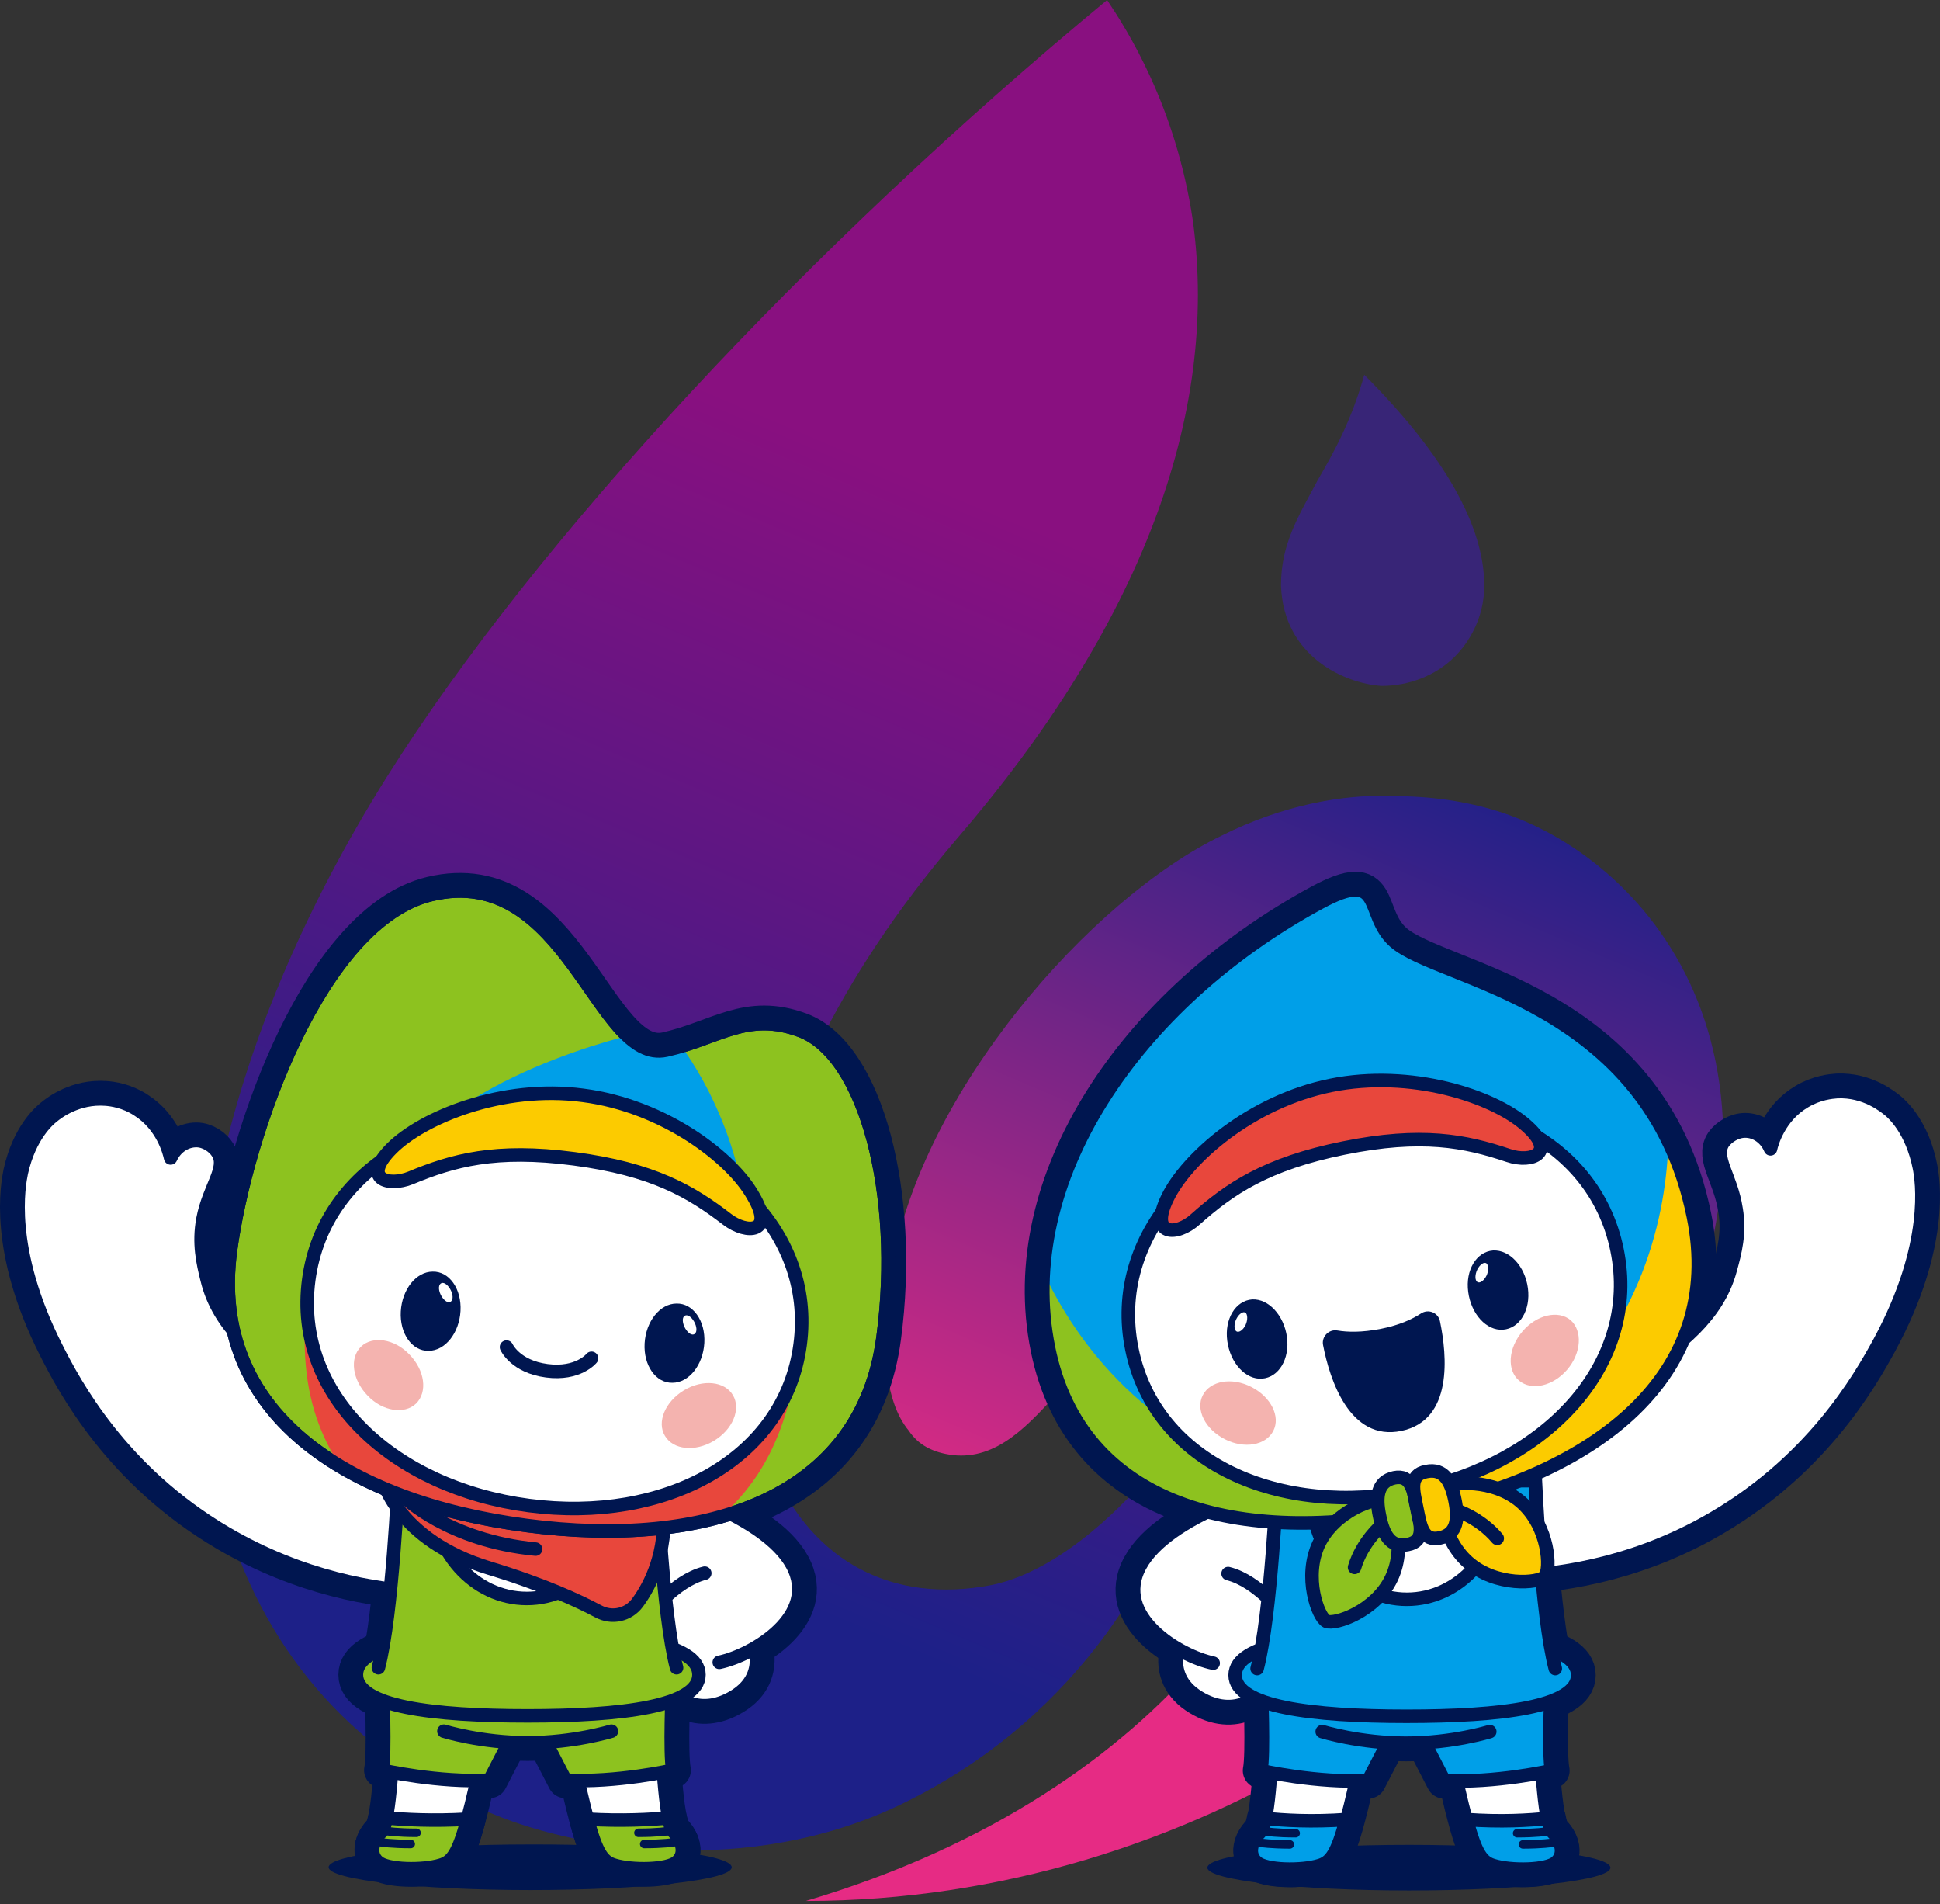 <svg width="430" height="422" viewBox="0 0 430 422" fill="none" xmlns="http://www.w3.org/2000/svg">
<rect x="0" y="0" width="430" height="422" fill="#333333" stroke="none"/>
<path d="M270.905 185.106C241.591 199.22 204.135 242.104 197.621 281.189C194.907 297.474 195.993 310.502 201.421 317.016C203.593 320.273 206.85 321.902 211.192 322.444C220.963 323.53 228.02 315.93 235.62 307.245C243.763 298.017 252.448 288.246 266.019 288.246C268.19 288.246 270.905 288.788 273.076 289.331C282.304 291.503 288.818 300.188 289.904 312.673C292.618 339.272 261.133 396.813 178.622 421.241C264.933 421.241 339.845 368.586 366.987 311.045C404.443 232.876 363.73 189.449 331.702 179.678C324.645 177.507 317.046 176.421 308.903 176.421C297.504 175.878 283.933 178.592 270.905 185.106Z" fill="url(#paint0_linear_1199_24570)"/>
<path d="M85.796 172.08C48.34 231.792 35.312 293.133 51.054 339.817C60.825 369.673 81.996 391.386 111.309 402.786C132.48 410.928 169.393 415.271 201.42 398.986C240.504 379.444 258.418 344.702 262.761 325.703C263.846 321.903 263.304 319.189 262.761 319.189C261.675 318.646 260.047 320.274 255.161 326.246C250.276 332.217 235.619 347.959 219.877 351.216C197.62 355.559 180.249 345.788 171.564 326.246C161.793 304.532 157.45 249.705 212.277 185.65C252.447 138.966 270.361 92.282 264.389 48.855C260.589 23.342 249.733 6.514 245.39 0C179.707 54.284 118.909 119.424 85.796 172.08Z" fill="url(#paint1_linear_1199_24570)"/>
<path d="M306.188 151.996C312.159 151.996 318.13 149.824 322.473 145.482C325.187 142.767 328.987 137.339 328.987 129.739C328.987 116.711 320.302 100.969 302.388 83.055C299.674 92.826 295.874 99.883 292.074 106.397C287.732 114.54 283.932 120.511 283.932 129.739C284.474 145.482 298.045 151.453 306.188 151.996Z" fill="#382577"/>
<path d="M341.418 385.556C341.418 385.556 342.061 404.031 344.083 406.053C346.105 408.075 346.841 410.924 344.819 412.671C342.797 414.417 334.8 414.601 330.939 413.406C326.987 412.211 325.976 408.626 321.104 387.118L341.418 385.556Z" fill="#001650"/>
<path d="M341.418 385.556C341.418 385.556 342.061 404.031 344.083 406.053C346.105 408.075 346.841 410.924 344.819 412.671C342.797 414.417 334.8 414.601 330.939 413.406C326.987 412.211 325.976 408.626 321.104 387.118L341.418 385.556Z" stroke="#001650" stroke-width="8" stroke-miterlimit="10" stroke-linecap="round" stroke-linejoin="round"/>
<path d="M343.072 402.927C343.348 404.489 343.715 405.592 344.175 406.052C346.197 408.074 346.933 410.923 344.91 412.67C342.888 414.508 334.892 414.6 331.031 413.405C328.458 412.67 327.079 410.74 325.057 403.203C332.594 403.754 339.028 403.386 343.072 402.927Z" fill="#001650"/>
<path d="M343.072 402.927C343.348 404.489 343.715 405.592 344.175 406.052C346.197 408.074 346.933 410.923 344.91 412.67C342.888 414.508 334.892 414.6 331.031 413.405C328.458 412.67 327.079 410.74 325.057 403.203C332.594 403.754 339.028 403.386 343.072 402.927Z" stroke="#001650" stroke-width="8" stroke-miterlimit="10" stroke-linecap="round" stroke-linejoin="round"/>
<path d="M342.797 405.868C342.797 405.868 340.499 406.236 336.271 406.236L342.797 405.868Z" fill="#001650"/>
<path d="M342.797 405.868C342.797 405.868 340.499 406.236 336.271 406.236" stroke="#001650" stroke-width="8" stroke-miterlimit="10" stroke-linecap="round" stroke-linejoin="round"/>
<path d="M344.084 408.35C344.084 408.35 341.786 408.717 337.558 408.717L344.084 408.35Z" fill="#001650"/>
<path d="M344.084 408.35C344.084 408.35 341.786 408.717 337.558 408.717" stroke="#001650" stroke-width="8" stroke-miterlimit="10" stroke-linecap="round" stroke-linejoin="round"/>
<path d="M282.041 385.556C282.041 385.556 281.398 404.031 279.376 406.053C277.354 408.075 276.618 410.924 278.64 412.671C280.663 414.417 288.659 414.601 292.52 413.406C296.472 412.211 297.483 408.626 302.355 387.118L282.041 385.556Z" fill="#001650"/>
<path d="M282.041 385.556C282.041 385.556 281.398 404.031 279.376 406.053C277.354 408.075 276.618 410.924 278.64 412.671C280.663 414.417 288.659 414.601 292.52 413.406C296.472 412.211 297.483 408.626 302.355 387.118L282.041 385.556Z" stroke="#001650" stroke-width="8" stroke-miterlimit="10" stroke-linecap="round" stroke-linejoin="round"/>
<path d="M280.386 402.927C280.11 404.489 279.743 405.592 279.283 406.052C277.261 408.074 276.525 410.923 278.548 412.67C280.57 414.508 288.566 414.6 292.427 413.405C295 412.67 296.379 410.74 298.401 403.203C290.864 403.754 284.43 403.386 280.386 402.927Z" fill="#001650"/>
<path d="M280.386 402.927C280.11 404.489 279.743 405.592 279.283 406.052C277.261 408.074 276.525 410.923 278.548 412.67C280.57 414.508 288.566 414.6 292.427 413.405C295 412.67 296.379 410.74 298.401 403.203C290.864 403.754 284.43 403.386 280.386 402.927Z" stroke="#001650" stroke-width="8" stroke-miterlimit="10" stroke-linecap="round" stroke-linejoin="round"/>
<path d="M280.662 405.868C280.662 405.868 282.96 406.236 287.188 406.236L280.662 405.868Z" fill="#001650"/>
<path d="M280.662 405.868C280.662 405.868 282.96 406.236 287.188 406.236" stroke="#001650" stroke-width="8" stroke-miterlimit="10" stroke-linecap="round" stroke-linejoin="round"/>
<path d="M279.376 408.35C279.376 408.35 281.674 408.717 285.902 408.717L279.376 408.35Z" fill="#001650"/>
<path d="M279.376 408.35C279.376 408.35 281.674 408.717 285.902 408.717" stroke="#001650" stroke-width="8" stroke-miterlimit="10" stroke-linecap="round" stroke-linejoin="round"/>
<path d="M330.204 383.717C330.204 383.717 321.932 386.29 311.637 386.29C301.435 386.29 293.07 383.717 293.07 383.717" fill="#001650"/>
<path d="M330.204 383.717C330.204 383.717 321.932 386.29 311.637 386.29C301.435 386.29 293.07 383.717 293.07 383.717" stroke="#001650" stroke-width="8" stroke-miterlimit="10" stroke-linecap="round" stroke-linejoin="round"/>
<path d="M315.866 386.382L320.094 394.563C331.308 395.206 343.9 392.357 343.9 392.357C343.165 388.772 343.809 373.882 343.809 373.882H279.56C279.56 373.882 280.203 388.772 279.468 392.357C279.468 392.357 292.06 395.206 303.274 394.563L307.502 386.382" fill="#001650"/>
<path d="M315.866 386.382L320.094 394.563C331.308 395.206 343.9 392.357 343.9 392.357C343.165 388.772 343.809 373.882 343.809 373.882H279.56C279.56 373.882 280.203 388.772 279.468 392.357C279.468 392.357 292.06 395.206 303.274 394.563L307.502 386.382" stroke="#001650" stroke-width="8" stroke-miterlimit="10" stroke-linecap="round" stroke-linejoin="round"/>
<path d="M349.691 371.217C349.691 378.294 332.686 380.316 311.73 380.316C290.773 380.316 273.769 378.202 273.769 371.217C273.769 364.139 290.773 362.117 311.73 362.117C332.686 362.117 349.691 364.139 349.691 371.217Z" fill="#001650"/>
<path d="M349.691 371.217C349.691 378.294 332.686 380.316 311.73 380.316C290.773 380.316 273.769 378.202 273.769 371.217C273.769 364.139 290.773 362.117 311.73 362.117C332.686 362.117 349.691 364.139 349.691 371.217Z" stroke="#001650" stroke-width="8" stroke-miterlimit="10" stroke-linecap="round" stroke-linejoin="round"/>
<path d="M278.64 369.746C281.765 357.889 283.052 328.108 283.052 328.108H340.315C340.315 328.108 341.602 357.889 344.727 369.746" fill="#001650"/>
<path d="M278.64 369.746C281.765 357.889 283.052 328.108 283.052 328.108H340.315C340.315 328.108 341.602 357.889 344.727 369.746" stroke="#001650" stroke-width="8" stroke-miterlimit="10" stroke-linecap="round" stroke-linejoin="round"/>
<path d="M375.335 269.558C382.505 304.853 353.643 326.729 314.211 334.726C274.78 342.723 239.576 333.991 232.407 298.695C224.87 261.653 251.617 222.222 292.427 200.07C307.134 192.073 302.262 202.552 309.064 208.618C318.899 217.442 365.5 221.394 375.335 269.558Z" fill="#001650"/>
<path d="M375.335 269.558C382.505 304.853 353.643 326.729 314.211 334.726C274.78 342.723 239.576 333.991 232.407 298.695C224.87 261.653 251.617 222.222 292.427 200.07C307.134 192.073 302.262 202.552 309.064 208.618C318.899 217.442 365.5 221.394 375.335 269.558Z" stroke="#001650" stroke-width="8" stroke-miterlimit="10" stroke-linecap="round" stroke-linejoin="round"/>
<path d="M262.279 362.025C262.279 362.025 257.04 370.94 265.772 376.179C273.401 380.775 280.387 377.007 282.777 368.918L282.317 361.473C282.317 361.473 278.64 352.465 272.666 349.064" fill="#001650"/>
<path d="M262.279 362.025C262.279 362.025 257.04 370.94 265.772 376.179C273.401 380.775 280.387 377.007 282.777 368.918L282.317 361.473C282.317 361.473 278.64 352.465 272.666 349.064" stroke="#001650" stroke-width="8" stroke-miterlimit="10" stroke-linecap="round" stroke-linejoin="round"/>
<path d="M268.897 368.55C261.452 366.988 246.562 358.256 252.72 346.95C258.878 335.645 282.225 329.486 282.225 329.486L291.416 333.439L287.924 362.3" fill="#001650"/>
<path d="M268.897 368.55C261.452 366.988 246.562 358.256 252.72 346.95C258.878 335.645 282.225 329.486 282.225 329.486L291.416 333.439L287.924 362.3" stroke="#001650" stroke-width="8" stroke-miterlimit="10" stroke-linecap="round" stroke-linejoin="round"/>
<path d="M284.798 358.165C284.798 358.165 278.916 350.352 272.206 348.697L284.798 358.165Z" fill="#001650"/>
<path d="M284.798 358.165C284.798 358.165 278.916 350.352 272.206 348.697" stroke="#001650" stroke-width="8" stroke-miterlimit="10" stroke-linecap="round" stroke-linejoin="round"/>
<path d="M425.429 258.712C423.774 250.439 419.73 246.854 418.903 246.119C417.8 245.2 413.48 241.615 407.23 241.891C405.943 241.983 403.002 242.259 399.968 244.097C394.362 247.406 392.707 253.289 392.431 254.575C391.42 252.186 389.214 250.623 386.824 250.623C384.802 250.623 382.872 251.91 381.953 253.197C379.747 256.506 383.699 260.642 384.802 267.903C385.721 273.326 384.527 277.646 383.516 281.323C380.666 291.985 371.658 298.235 364.397 303.474C355.389 310.092 342.797 319.743 326.804 333.715C329.469 338.954 332.135 344.101 334.8 349.34C344.176 348.973 360.537 347.134 377.817 337.575C401.439 324.523 412.285 305.313 416.605 297.408C428.37 275.624 425.98 261.469 425.429 258.712Z" fill="#001650"/>
<path d="M425.429 258.712C423.774 250.439 419.73 246.854 418.903 246.119C417.8 245.2 413.48 241.615 407.23 241.891C405.943 241.983 403.002 242.259 399.968 244.097C394.362 247.406 392.707 253.289 392.431 254.575C391.42 252.186 389.214 250.623 386.824 250.623C384.802 250.623 382.872 251.91 381.953 253.197C379.747 256.506 383.699 260.642 384.802 267.903C385.721 273.326 384.527 277.646 383.516 281.323C380.666 291.985 371.658 298.235 364.397 303.474C355.389 310.092 342.797 319.743 326.804 333.715C329.469 338.954 332.135 344.101 334.8 349.34C344.176 348.973 360.537 347.134 377.817 337.575C401.439 324.523 412.285 305.313 416.605 297.408C428.37 275.624 425.98 261.469 425.429 258.712Z" stroke="#001650" stroke-width="8" stroke-miterlimit="10" stroke-linecap="round" stroke-linejoin="round"/>
<path d="M425.429 258.712C423.774 250.439 419.73 246.854 418.903 246.119C417.8 245.2 413.48 241.615 407.23 241.891C405.943 241.983 403.002 242.259 399.968 244.097C394.362 247.406 392.707 253.289 392.431 254.575C391.42 252.186 389.214 250.623 386.824 250.623C384.802 250.623 382.872 251.91 381.953 253.197C379.747 256.506 383.699 260.642 384.802 267.903C385.721 273.326 384.527 277.646 383.516 281.323C380.666 291.985 371.658 298.235 364.397 303.474C355.389 310.092 342.797 319.743 326.804 333.715C329.469 338.954 332.135 344.101 334.8 349.34C344.176 348.973 360.537 347.134 377.817 337.575C401.439 324.523 412.285 305.313 416.605 297.408C428.37 275.624 425.98 261.469 425.429 258.712Z" fill="white"/>
<path d="M425.429 258.712C423.774 250.439 419.73 246.854 418.903 246.119C417.8 245.2 413.48 241.615 407.23 241.891C405.943 241.983 403.002 242.259 399.968 244.097C394.362 247.406 392.707 253.289 392.431 254.575C391.42 252.186 389.214 250.623 386.824 250.623C384.802 250.623 382.872 251.91 381.953 253.197C379.747 256.506 383.699 260.642 384.802 267.903C385.721 273.326 384.527 277.646 383.516 281.323C380.666 291.985 371.658 298.235 364.397 303.474C355.389 310.092 342.797 319.743 326.804 333.715C329.469 338.954 332.135 344.101 334.8 349.34C344.176 348.973 360.537 347.134 377.817 337.575C401.439 324.523 412.285 305.313 416.605 297.408C428.37 275.624 425.98 261.469 425.429 258.712Z" stroke="#001650" stroke-width="3" stroke-miterlimit="10" stroke-linecap="round" stroke-linejoin="round"/>
<path d="M356.952 413.865C356.952 416.714 337.006 418.92 312.281 418.92C287.648 418.92 267.61 416.622 267.61 413.865C267.61 411.016 287.556 408.81 312.281 408.81C336.915 408.81 356.952 411.016 356.952 413.865Z" fill="#001650"/>
<path d="M262.279 362.025C262.279 362.025 257.04 370.94 265.772 376.179C273.401 380.775 280.387 377.007 282.777 368.918L282.317 361.473C282.317 361.473 278.64 352.465 272.666 349.064" fill="white"/>
<path d="M262.279 362.025C262.279 362.025 257.04 370.94 265.772 376.179C273.401 380.775 280.387 377.007 282.777 368.918L282.317 361.473C282.317 361.473 278.64 352.465 272.666 349.064" stroke="#001650" stroke-width="3" stroke-miterlimit="10" stroke-linecap="round" stroke-linejoin="round"/>
<path d="M268.897 368.55C261.452 366.988 246.562 358.256 252.72 346.95C258.878 335.645 282.225 329.486 282.225 329.486L291.416 333.439L287.924 362.3" fill="white"/>
<path d="M268.897 368.55C261.452 366.988 246.562 358.256 252.72 346.95C258.878 335.645 282.225 329.486 282.225 329.486L291.416 333.439L287.924 362.3" stroke="#001650" stroke-width="3" stroke-miterlimit="10" stroke-linecap="round" stroke-linejoin="round"/>
<path d="M284.798 358.165C284.798 358.165 278.916 350.352 272.206 348.697L284.798 358.165Z" fill="white"/>
<path d="M284.798 358.165C284.798 358.165 278.916 350.352 272.206 348.697" stroke="#001650" stroke-width="3" stroke-miterlimit="10" stroke-linecap="round" stroke-linejoin="round"/>
<path d="M341.418 385.556C341.418 385.556 342.061 404.031 344.083 406.053C346.105 408.075 346.841 410.924 344.819 412.671C342.797 414.417 334.8 414.601 330.939 413.406C326.987 412.211 325.976 408.626 321.104 387.118L341.418 385.556Z" fill="white"/>
<path d="M341.418 385.556C341.418 385.556 342.061 404.031 344.083 406.053C346.105 408.075 346.841 410.924 344.819 412.671C342.797 414.417 334.8 414.601 330.939 413.406C326.987 412.211 325.976 408.626 321.104 387.118L341.418 385.556Z" stroke="#001650" stroke-width="3" stroke-miterlimit="10" stroke-linecap="round" stroke-linejoin="round"/>
<path d="M343.072 402.927C343.348 404.489 343.715 405.592 344.175 406.052C346.197 408.074 346.933 410.923 344.91 412.67C342.888 414.508 334.892 414.6 331.031 413.405C328.458 412.67 327.079 410.74 325.057 403.203C332.594 403.754 339.028 403.386 343.072 402.927Z" fill="#009FE8"/>
<path d="M343.072 402.927C343.348 404.489 343.715 405.592 344.175 406.052C346.197 408.074 346.933 410.923 344.91 412.67C342.888 414.508 334.892 414.6 331.031 413.405C328.458 412.67 327.079 410.74 325.057 403.203C332.594 403.754 339.028 403.386 343.072 402.927Z" stroke="#001650" stroke-width="3" stroke-miterlimit="10" stroke-linecap="round" stroke-linejoin="round"/>
<path d="M342.797 405.868C342.797 405.868 340.499 406.236 336.271 406.236L342.797 405.868Z" fill="#009FE8"/>
<path d="M342.797 405.868C342.797 405.868 340.499 406.236 336.271 406.236" stroke="#001650" stroke-width="1.881" stroke-miterlimit="10" stroke-linecap="round" stroke-linejoin="round"/>
<path d="M344.084 408.35C344.084 408.35 341.786 408.717 337.558 408.717L344.084 408.35Z" fill="#009FE8"/>
<path d="M344.084 408.35C344.084 408.35 341.786 408.717 337.558 408.717" stroke="#001650" stroke-width="1.881" stroke-miterlimit="10" stroke-linecap="round" stroke-linejoin="round"/>
<path d="M282.041 385.556C282.041 385.556 281.398 404.031 279.376 406.053C277.354 408.075 276.618 410.924 278.64 412.671C280.663 414.417 288.659 414.601 292.52 413.406C296.472 412.211 297.483 408.626 302.355 387.118L282.041 385.556Z" fill="white"/>
<path d="M282.041 385.556C282.041 385.556 281.398 404.031 279.376 406.053C277.354 408.075 276.618 410.924 278.64 412.671C280.663 414.417 288.659 414.601 292.52 413.406C296.472 412.211 297.483 408.626 302.355 387.118L282.041 385.556Z" stroke="#001650" stroke-width="3" stroke-miterlimit="10" stroke-linecap="round" stroke-linejoin="round"/>
<path d="M280.386 402.927C280.11 404.489 279.743 405.592 279.283 406.052C277.261 408.074 276.525 410.923 278.548 412.67C280.57 414.508 288.566 414.6 292.427 413.405C295 412.67 296.379 410.74 298.401 403.203C290.864 403.754 284.43 403.386 280.386 402.927Z" fill="#009FE8"/>
<path d="M280.386 402.927C280.11 404.489 279.743 405.592 279.283 406.052C277.261 408.074 276.525 410.923 278.548 412.67C280.57 414.508 288.566 414.6 292.427 413.405C295 412.67 296.379 410.74 298.401 403.203C290.864 403.754 284.43 403.386 280.386 402.927Z" stroke="#001650" stroke-width="3" stroke-miterlimit="10" stroke-linecap="round" stroke-linejoin="round"/>
<path d="M280.662 405.868C280.662 405.868 282.96 406.236 287.188 406.236L280.662 405.868Z" fill="#009FE8"/>
<path d="M280.662 405.868C280.662 405.868 282.96 406.236 287.188 406.236" stroke="#001650" stroke-width="1.881" stroke-miterlimit="10" stroke-linecap="round" stroke-linejoin="round"/>
<path d="M279.376 408.35C279.376 408.35 281.674 408.717 285.902 408.717L279.376 408.35Z" fill="#009FE8"/>
<path d="M279.376 408.35C279.376 408.35 281.674 408.717 285.902 408.717" stroke="#001650" stroke-width="1.881" stroke-miterlimit="10" stroke-linecap="round" stroke-linejoin="round"/>
<path d="M315.866 386.382L320.094 394.563C331.308 395.206 343.9 392.357 343.9 392.357C343.165 388.772 343.809 373.882 343.809 373.882H279.56C279.56 373.882 280.203 388.772 279.468 392.357C279.468 392.357 292.06 395.206 303.274 394.563L307.502 386.382" fill="#009FE8"/>
<path d="M315.866 386.382L320.094 394.563C331.308 395.206 343.9 392.357 343.9 392.357C343.165 388.772 343.809 373.882 343.809 373.882H279.56C279.56 373.882 280.203 388.772 279.468 392.357C279.468 392.357 292.06 395.206 303.274 394.563L307.502 386.382" stroke="#001650" stroke-width="3" stroke-miterlimit="10" stroke-linecap="round" stroke-linejoin="round"/>
<path d="M330.204 383.717C330.204 383.717 321.932 386.29 311.637 386.29C301.435 386.29 293.07 383.717 293.07 383.717" fill="#009FE8"/>
<path d="M330.204 383.717C330.204 383.717 321.932 386.29 311.637 386.29C301.435 386.29 293.07 383.717 293.07 383.717" stroke="#001650" stroke-width="3" stroke-miterlimit="10" stroke-linecap="round" stroke-linejoin="round"/>
<path d="M349.691 371.217C349.691 378.294 332.686 380.316 311.73 380.316C290.773 380.316 273.769 378.202 273.769 371.217C273.769 364.139 290.773 362.117 311.73 362.117C332.686 362.117 349.691 364.139 349.691 371.217Z" fill="#009FE8"/>
<path d="M349.691 371.217C349.691 378.294 332.686 380.316 311.73 380.316C290.773 380.316 273.769 378.202 273.769 371.217C273.769 364.139 290.773 362.117 311.73 362.117C332.686 362.117 349.691 364.139 349.691 371.217Z" stroke="#001650" stroke-width="3" stroke-miterlimit="10" stroke-linecap="round" stroke-linejoin="round"/>
<path d="M278.64 369.746C281.765 357.889 283.052 328.108 283.052 328.108H340.315C340.315 328.108 341.602 357.889 344.727 369.746" fill="#009FE8"/>
<path d="M278.64 369.746C281.765 357.889 283.052 328.108 283.052 328.108H340.315C340.315 328.108 341.602 357.889 344.727 369.746" stroke="#001650" stroke-width="3" stroke-miterlimit="10" stroke-linecap="round" stroke-linejoin="round"/>
<path d="M332.87 330.958C332.87 343.918 323.494 354.396 311.821 354.396C300.24 354.396 290.772 343.918 290.772 330.958" fill="white"/>
<path d="M332.87 330.958C332.87 343.918 323.494 354.396 311.821 354.396C300.24 354.396 290.772 343.918 290.772 330.958" stroke="#001650" stroke-width="3" stroke-miterlimit="10" stroke-linecap="round" stroke-linejoin="round"/>
<path d="M375.335 269.558C382.505 304.853 353.643 326.729 314.211 334.726C274.78 342.723 239.576 333.991 232.407 298.695C224.87 261.653 251.617 222.222 292.427 200.07C307.134 192.073 302.262 202.552 309.064 208.618C318.899 217.442 365.5 221.394 375.335 269.558Z" fill="#009FE8"/>
<mask id="mask0_1199_24570" style="mask-type:luminance" maskUnits="userSpaceOnUse" x="231" y="197" width="146" height="141">
<path d="M300.424 197.128C298.678 197.128 296.196 197.955 292.427 200.069C251.617 222.313 224.87 261.653 232.407 298.694C239.576 333.99 274.688 342.814 314.211 334.725C353.643 326.637 382.596 304.853 375.335 269.557C365.5 221.394 318.899 217.533 309.064 208.617C304.009 204.114 305.388 197.128 300.424 197.128Z" fill="white"/>
</mask>
<g mask="url(#mask0_1199_24570)">
<path d="M226.064 267.168C226.064 267.168 240.495 340.333 332.962 331.509L334.892 340.792L230.384 362.117" fill="#8DC21F"/>
</g>
<mask id="mask1_1199_24570" style="mask-type:luminance" maskUnits="userSpaceOnUse" x="231" y="197" width="146" height="141">
<path d="M300.424 197.128C298.678 197.128 296.196 197.955 292.427 200.069C251.617 222.313 224.87 261.653 232.407 298.694C239.576 333.99 274.688 342.814 314.211 334.725C353.643 326.637 382.596 304.853 375.335 269.557C365.5 221.394 318.899 217.533 309.064 208.617C304.009 204.114 305.388 197.128 300.424 197.128Z" fill="white"/>
</mask>
<g mask="url(#mask1_1199_24570)">
<path d="M368.809 238.031C368.809 238.031 384.159 311.012 295.645 339.138L297.575 348.513L402.083 327.189" fill="#FCCB00"/>
</g>
<path d="M358.422 277.003C363.57 302.28 342.981 324.248 313.292 330.314C283.603 336.381 256.029 324.248 250.881 298.971C245.734 273.694 266.323 251.726 296.012 245.66C325.701 239.594 353.275 251.726 358.422 277.003Z" fill="white"/>
<path d="M358.422 277.003C363.57 302.28 342.981 324.248 313.292 330.314C283.603 336.381 256.029 324.248 250.881 298.971C245.734 273.694 266.323 251.726 296.012 245.66C325.701 239.594 353.275 251.726 358.422 277.003Z" stroke="#001650" stroke-width="3" stroke-miterlimit="10" stroke-linecap="round" stroke-linejoin="round"/>
<path d="M295.001 240.512C312.741 236.928 330.848 242.902 338.109 249.244C345.371 255.495 339.488 257.793 334.341 256.046C324.782 252.829 315.13 250.899 297.85 254.392C280.57 257.884 272.482 263.491 264.945 270.201C260.9 273.878 254.558 274.062 258.786 265.422C263.014 256.69 277.261 244.097 295.001 240.512Z" fill="#E8473C"/>
<path d="M295.001 240.512C312.741 236.928 330.848 242.902 338.109 249.244C345.371 255.495 339.488 257.793 334.341 256.046C324.782 252.829 315.13 250.899 297.85 254.392C280.57 257.884 272.482 263.491 264.945 270.201C260.9 273.878 254.558 274.062 258.786 265.422C263.014 256.69 277.261 244.097 295.001 240.512Z" stroke="#001650" stroke-width="3" stroke-miterlimit="10" stroke-linecap="round" stroke-linejoin="round"/>
<path d="M310.627 317.078C322.116 314.688 320.737 300.349 319.175 292.812C318.807 290.882 316.601 289.963 314.947 291.066C313.108 292.261 310.259 293.64 306.031 294.467C301.803 295.294 298.678 295.202 296.472 294.834C294.541 294.467 292.887 296.213 293.255 298.052C294.725 305.681 299.137 319.468 310.627 317.078Z" fill="#001650"/>
<path d="M375.335 269.558C382.505 304.853 353.643 326.729 314.211 334.726C274.78 342.723 239.576 333.991 232.407 298.695C224.87 261.653 251.617 222.222 292.427 200.07C307.134 192.073 302.262 202.552 309.064 208.618C318.899 217.442 365.5 221.394 375.335 269.558Z" stroke="#001650" stroke-width="3" stroke-miterlimit="10" stroke-linecap="round" stroke-linejoin="round"/>
<path d="M282.225 317.078C280.57 320.295 275.791 321.122 271.471 318.916C267.151 316.71 264.945 312.39 266.599 309.173C268.254 305.956 273.033 305.129 277.353 307.335C281.673 309.541 283.879 313.861 282.225 317.078Z" fill="#F4B3AF"/>
<path d="M336.731 305.956C339.488 308.254 344.268 307.151 347.393 303.474C350.518 299.798 350.794 294.926 348.128 292.536C345.371 290.239 340.591 291.342 337.466 295.018C334.249 298.787 333.973 303.658 336.731 305.956Z" fill="#F4B3AF"/>
<path d="M285.257 296.305C285.901 301.177 283.419 305.221 279.742 305.497C276.066 305.773 272.665 302.004 272.021 297.133C271.378 292.261 273.86 288.217 277.536 287.941C281.213 287.757 284.614 291.526 285.257 296.305Z" fill="#001650"/>
<path d="M338.661 285.459C339.304 290.33 336.822 294.375 333.146 294.65C329.469 294.926 326.068 291.158 325.425 286.286C324.781 281.415 327.263 277.37 330.94 277.094C334.616 276.911 338.017 280.587 338.661 285.459Z" fill="#001650"/>
<path d="M276.067 293.64C275.515 294.743 274.596 295.386 274.044 295.018C273.493 294.651 273.493 293.364 274.044 292.261C274.596 291.158 275.515 290.515 276.067 290.882C276.526 291.25 276.618 292.445 276.067 293.64Z" fill="white"/>
<path d="M329.469 282.702C328.917 283.805 327.998 284.449 327.447 284.081C326.895 283.713 326.895 282.426 327.447 281.323C327.998 280.22 328.917 279.577 329.469 279.945C329.929 280.312 330.02 281.599 329.469 282.702Z" fill="white"/>
<path d="M306.766 332.52C308.604 333.439 311.913 342.355 308.421 349.708C304.928 357.061 295.92 360.095 293.99 359.267C292.152 358.348 288.843 349.433 292.335 342.079C295.92 334.726 304.928 331.693 306.766 332.52Z" fill="#8DC21F"/>
<path d="M306.766 332.52C308.604 333.439 311.913 342.355 308.421 349.708C304.928 357.061 295.92 360.095 293.99 359.267C292.152 358.348 288.843 349.433 292.335 342.079C295.92 334.726 304.928 331.693 306.766 332.52Z" stroke="#001650" stroke-width="3" stroke-miterlimit="10" stroke-linecap="round" stroke-linejoin="round"/>
<path d="M306.307 337.943C306.307 337.943 301.987 341.528 300.24 347.319L306.307 337.943Z" fill="#8DC21F"/>
<path d="M306.307 337.943C306.307 337.943 301.987 341.528 300.24 347.319" stroke="#001650" stroke-width="3" stroke-miterlimit="10" stroke-linecap="round" stroke-linejoin="round"/>
<path d="M320.186 329.762C318.807 331.325 319.266 340.792 325.425 346.215C331.583 351.638 341.05 350.903 342.429 349.34C343.808 347.778 343.348 338.31 337.19 332.887C331.032 327.556 321.564 328.292 320.186 329.762Z" fill="#FCCB00"/>
<path d="M320.186 329.762C318.807 331.325 319.266 340.792 325.425 346.215C331.583 351.638 341.05 350.903 342.429 349.34C343.808 347.778 343.348 338.31 337.19 332.887C331.032 327.556 321.564 328.292 320.186 329.762Z" stroke="#001650" stroke-width="3" stroke-miterlimit="10" stroke-linecap="round" stroke-linejoin="round"/>
<path d="M322.668 334.634C322.668 334.634 327.999 336.288 331.86 340.884L322.668 334.634Z" fill="#FCCB00"/>
<path d="M322.668 334.634C322.668 334.634 327.999 336.288 331.86 340.884" stroke="#001650" stroke-width="3" stroke-miterlimit="10" stroke-linecap="round" stroke-linejoin="round"/>
<path d="M314.119 334.175C314.947 338.219 315.866 341.528 312.005 342.263C308.145 343.091 306.582 339.965 305.755 335.829C304.928 331.785 305.204 328.292 309.064 327.465C312.741 326.73 313.292 330.13 314.119 334.175Z" fill="#8DC21F"/>
<path d="M314.119 334.175C314.947 338.219 315.866 341.528 312.005 342.263C308.145 343.091 306.582 339.965 305.755 335.829C304.928 331.785 305.204 328.292 309.064 327.465C312.741 326.73 313.292 330.13 314.119 334.175Z" stroke="#001650" stroke-width="3" stroke-miterlimit="10" stroke-linecap="round" stroke-linejoin="round"/>
<path d="M322.484 332.428C323.311 336.472 323.035 339.965 319.175 340.792C315.315 341.619 314.855 338.219 314.028 334.174C313.2 330.13 312.281 326.821 316.142 326.086C320.094 325.258 321.657 328.384 322.484 332.428Z" fill="#FCCB00"/>
<path d="M322.484 332.428C323.311 336.472 323.035 339.965 319.175 340.792C315.315 341.619 314.855 338.219 314.028 334.174C313.2 330.13 312.281 326.821 316.142 326.086C320.094 325.258 321.657 328.384 322.484 332.428Z" stroke="#001650" stroke-width="3" stroke-miterlimit="10" stroke-linecap="round" stroke-linejoin="round"/>
<path d="M87.181 385.371C87.181 385.371 86.537 403.846 84.515 405.868C82.493 407.89 81.758 410.74 83.78 412.486C85.802 414.233 93.799 414.416 97.659 413.221C101.612 412.027 102.623 408.442 107.494 386.934L87.181 385.371Z" fill="#001650"/>
<path d="M87.181 385.371C87.181 385.371 86.537 403.846 84.515 405.868C82.493 407.89 81.758 410.74 83.78 412.486C85.802 414.233 93.799 414.416 97.659 413.221C101.612 412.027 102.623 408.442 107.494 386.934L87.181 385.371Z" stroke="#001650" stroke-width="8" stroke-miterlimit="10" stroke-linecap="round" stroke-linejoin="round"/>
<path d="M85.618 402.835C85.343 404.398 84.975 405.501 84.515 405.96C82.493 407.982 81.758 410.832 83.78 412.578C85.802 414.416 93.799 414.508 97.659 413.313C100.233 412.578 101.612 410.648 103.634 403.111C96.005 403.57 89.571 403.203 85.618 402.835Z" fill="#001650"/>
<path d="M85.618 402.835C85.343 404.398 84.975 405.501 84.515 405.96C82.493 407.982 81.758 410.832 83.78 412.578C85.802 414.416 93.799 414.508 97.659 413.313C100.233 412.578 101.612 410.648 103.634 403.111C96.005 403.57 89.571 403.203 85.618 402.835Z" stroke="#001650" stroke-width="8" stroke-miterlimit="10" stroke-linecap="round" stroke-linejoin="round"/>
<path d="M85.802 405.776C85.802 405.776 88.1 406.144 92.328 406.144L85.802 405.776Z" fill="#001650"/>
<path d="M85.802 405.776C85.802 405.776 88.1 406.144 92.328 406.144" stroke="#001650" stroke-width="8" stroke-miterlimit="10" stroke-linecap="round" stroke-linejoin="round"/>
<path d="M84.516 408.259C84.516 408.259 86.814 408.626 91.042 408.626L84.516 408.259Z" fill="#001650"/>
<path d="M84.516 408.259C84.516 408.259 86.814 408.626 91.042 408.626" stroke="#001650" stroke-width="8" stroke-miterlimit="10" stroke-linecap="round" stroke-linejoin="round"/>
<path d="M146.65 385.371C146.65 385.371 147.294 403.846 149.316 405.868C151.338 407.89 152.073 410.74 150.051 412.486C148.029 414.233 140.032 414.416 136.172 413.221C132.219 412.027 131.208 408.442 126.337 386.934L146.65 385.371Z" fill="#001650"/>
<path d="M146.65 385.371C146.65 385.371 147.294 403.846 149.316 405.868C151.338 407.89 152.073 410.74 150.051 412.486C148.029 414.233 140.032 414.416 136.172 413.221C132.219 412.027 131.208 408.442 126.337 386.934L146.65 385.371Z" stroke="#001650" stroke-width="8" stroke-miterlimit="10" stroke-linecap="round" stroke-linejoin="round"/>
<path d="M148.212 402.835C148.487 404.398 148.855 405.501 149.315 405.96C151.337 407.982 152.072 410.832 150.05 412.578C148.028 414.416 140.031 414.508 136.171 413.313C133.597 412.578 132.218 410.648 130.196 403.111C137.825 403.57 144.259 403.203 148.212 402.835Z" fill="#001650"/>
<path d="M148.212 402.835C148.487 404.398 148.855 405.501 149.315 405.96C151.337 407.982 152.072 410.832 150.05 412.578C148.028 414.416 140.031 414.508 136.171 413.313C133.597 412.578 132.218 410.648 130.196 403.111C137.825 403.57 144.259 403.203 148.212 402.835Z" stroke="#001650" stroke-width="8" stroke-miterlimit="10" stroke-linecap="round" stroke-linejoin="round"/>
<path d="M148.029 405.776C148.029 405.776 145.731 406.144 141.503 406.144L148.029 405.776Z" fill="#001650"/>
<path d="M148.029 405.776C148.029 405.776 145.731 406.144 141.503 406.144" stroke="#001650" stroke-width="8" stroke-miterlimit="10" stroke-linecap="round" stroke-linejoin="round"/>
<path d="M149.315 408.259C149.315 408.259 147.017 408.626 142.789 408.626L149.315 408.259Z" fill="#001650"/>
<path d="M149.315 408.259C149.315 408.259 147.017 408.626 142.789 408.626" stroke="#001650" stroke-width="8" stroke-miterlimit="10" stroke-linecap="round" stroke-linejoin="round"/>
<path d="M98.394 383.625C98.394 383.625 106.667 386.199 116.961 386.199C127.164 386.199 135.528 383.625 135.528 383.625" fill="#001650"/>
<path d="M98.394 383.625C98.394 383.625 106.667 386.199 116.961 386.199C127.164 386.199 135.528 383.625 135.528 383.625" stroke="#001650" stroke-width="8" stroke-miterlimit="10" stroke-linecap="round" stroke-linejoin="round"/>
<path d="M112.732 386.291L108.504 394.471C97.291 395.114 84.698 392.265 84.698 392.265C85.434 388.68 84.79 373.79 84.79 373.79H149.039C149.039 373.79 148.396 388.68 149.131 392.265C149.131 392.265 136.539 395.114 125.325 394.471L121.097 386.291" fill="#001650"/>
<path d="M112.732 386.291L108.504 394.471C97.291 395.114 84.698 392.265 84.698 392.265C85.434 388.68 84.79 373.79 84.79 373.79H149.039C149.039 373.79 148.396 388.68 149.131 392.265C149.131 392.265 136.539 395.114 125.325 394.471L121.097 386.291" stroke="#001650" stroke-width="8" stroke-miterlimit="10" stroke-linecap="round" stroke-linejoin="round"/>
<path d="M79 371.125C79 378.202 96.004 380.225 116.961 380.225C137.918 380.225 154.922 378.111 154.922 371.125C154.922 364.047 137.918 362.025 116.961 362.025C96.004 361.933 79 364.047 79 371.125Z" fill="#001650"/>
<path d="M79 371.125C79 378.202 96.004 380.225 116.961 380.225C137.918 380.225 154.922 378.111 154.922 371.125C154.922 364.047 137.918 362.025 116.961 362.025C96.004 361.933 79 364.047 79 371.125Z" stroke="#001650" stroke-width="8" stroke-miterlimit="10"/>
<path d="M149.959 369.561C146.834 357.704 145.547 327.924 145.547 327.924H88.284C88.284 327.924 86.997 357.704 83.872 369.561" fill="#001650"/>
<path d="M149.959 369.561C146.834 357.704 145.547 327.924 145.547 327.924H88.284C88.284 327.924 86.997 357.704 83.872 369.561" stroke="#001650" stroke-width="8" stroke-miterlimit="10"/>
<path d="M166.136 361.841C166.136 361.841 171.375 370.757 162.643 375.996C155.014 380.592 148.028 376.823 145.639 368.735L146.098 361.289C146.098 361.289 149.775 352.282 155.749 348.881" fill="#001650"/>
<path d="M166.136 361.841C166.136 361.841 171.375 370.757 162.643 375.996C155.014 380.592 148.028 376.823 145.639 368.735L146.098 361.289C146.098 361.289 149.775 352.282 155.749 348.881" stroke="#001650" stroke-width="8" stroke-miterlimit="10"/>
<path d="M159.427 368.367C166.872 366.804 181.762 358.072 175.604 346.767C169.445 335.461 146.099 329.303 146.099 329.303L136.907 333.255L140.4 362.117" fill="#001650"/>
<path d="M159.427 368.367C166.872 366.804 181.762 358.072 175.604 346.767C169.445 335.461 146.099 329.303 146.099 329.303L136.907 333.255L140.4 362.117" stroke="#001650" stroke-width="8" stroke-miterlimit="10"/>
<path d="M143.616 358.073C143.616 358.073 149.499 350.26 156.209 348.605L143.616 358.073Z" fill="#001650"/>
<path d="M143.616 358.073C143.616 358.073 149.499 350.26 156.209 348.605" stroke="#001650" stroke-width="8" stroke-miterlimit="10"/>
<path d="M195.732 296.305C191.045 332.061 156.668 343.274 116.685 338.035C76.702 332.796 46.37 313.034 51.058 277.279C54.55 250.991 71.095 204.114 95.545 198.232C125.877 190.97 132.311 236.101 147.661 232.7C159.15 230.126 165.584 223.968 177.441 228.38C191.78 233.711 199.961 264.595 195.732 296.305Z" fill="#001650"/>
<path d="M195.732 296.305C191.045 332.061 156.668 343.274 116.685 338.035C76.702 332.796 46.37 313.034 51.058 277.279C54.55 250.991 71.095 204.114 95.545 198.232C125.877 190.97 132.311 236.101 147.661 232.7C159.15 230.126 165.584 223.968 177.441 228.38C191.78 233.711 199.961 264.595 195.732 296.305Z" stroke="#001650" stroke-width="8" stroke-miterlimit="10"/>
<path d="M4.732 259.814C6.57 251.634 10.706 248.141 11.626 247.406C12.729 246.487 17.14 243.086 23.391 243.545C24.678 243.637 27.619 244.005 30.56 245.935C36.075 249.428 37.546 255.311 37.822 256.597C38.925 254.208 41.13 252.737 43.52 252.737C45.542 252.737 47.473 254.116 48.3 255.494C50.414 258.895 46.37 262.94 44.991 270.109C43.98 275.532 44.991 279.852 45.91 283.529C48.484 294.283 57.4 300.717 64.477 306.14C73.393 312.942 85.618 322.96 101.243 337.391C98.486 342.538 95.636 347.686 92.879 352.741C83.503 352.189 67.234 349.8 50.138 339.781C26.792 326.085 16.497 306.599 12.453 298.603C1.331 276.635 4.18 262.572 4.732 259.814Z" fill="#001650"/>
<path d="M4.732 259.814C6.57 251.634 10.706 248.141 11.626 247.406C12.729 246.487 17.14 243.086 23.391 243.545C24.678 243.637 27.619 244.005 30.56 245.935C36.075 249.428 37.546 255.311 37.822 256.597C38.925 254.208 41.13 252.737 43.52 252.737C45.542 252.737 47.473 254.116 48.3 255.494C50.414 258.895 46.37 262.94 44.991 270.109C43.98 275.532 44.991 279.852 45.91 283.529C48.484 294.283 57.4 300.717 64.477 306.14C73.393 312.942 85.618 322.96 101.243 337.391C98.486 342.538 95.636 347.686 92.879 352.741C83.503 352.189 67.234 349.8 50.138 339.781C26.792 326.085 16.497 306.599 12.453 298.603C1.331 276.635 4.18 262.572 4.732 259.814Z" stroke="#001650" stroke-width="8" stroke-miterlimit="10"/>
<path d="M4.732 259.814C6.57 251.634 10.706 248.141 11.626 247.406C12.729 246.487 17.14 243.086 23.391 243.545C24.678 243.637 27.619 244.005 30.56 245.935C36.075 249.428 37.546 255.311 37.822 256.597C38.925 254.208 41.13 252.737 43.52 252.737C45.542 252.737 47.473 254.116 48.3 255.494C50.414 258.895 46.37 262.94 44.991 270.109C43.98 275.532 44.991 279.852 45.91 283.529C48.484 294.283 57.4 300.717 64.477 306.14C73.393 312.942 85.618 322.96 101.243 337.391C98.486 342.538 95.636 347.686 92.879 352.741C83.503 352.189 67.234 349.8 50.138 339.781C26.792 326.085 16.497 306.599 12.453 298.603C1.331 276.635 4.18 262.572 4.732 259.814Z" fill="white"/>
<path d="M4.732 259.814C6.57 251.634 10.706 248.141 11.626 247.406C12.729 246.487 17.14 243.086 23.391 243.545C24.678 243.637 27.619 244.005 30.56 245.935C36.075 249.428 37.546 255.311 37.822 256.597C38.925 254.208 41.13 252.737 43.52 252.737C45.542 252.737 47.473 254.116 48.3 255.494C50.414 258.895 46.37 262.94 44.991 270.109C43.98 275.532 44.991 279.852 45.91 283.529C48.484 294.283 57.4 300.717 64.477 306.14C73.393 312.942 85.618 322.96 101.243 337.391C98.486 342.538 95.636 347.686 92.879 352.741C83.503 352.189 67.234 349.8 50.138 339.781C26.792 326.085 16.497 306.599 12.453 298.603C1.331 276.635 4.18 262.572 4.732 259.814Z" stroke="#001650" stroke-width="3" stroke-miterlimit="10" stroke-linecap="round" stroke-linejoin="round"/>
<path d="M162.184 413.774C162.184 416.623 142.238 418.829 117.513 418.829C92.879 418.829 72.842 416.531 72.842 413.774C72.842 410.924 92.787 408.718 117.513 408.718C142.146 408.627 162.184 410.924 162.184 413.774Z" fill="#001650"/>
<path d="M166.136 361.841C166.136 361.841 171.375 370.757 162.643 375.996C155.014 380.592 148.028 376.823 145.639 368.735L146.098 361.289C146.098 361.289 149.775 352.282 155.749 348.881" fill="white"/>
<path d="M166.136 361.841C166.136 361.841 171.375 370.757 162.643 375.996C155.014 380.592 148.028 376.823 145.639 368.735L146.098 361.289C146.098 361.289 149.775 352.282 155.749 348.881" stroke="#001650" stroke-width="3" stroke-miterlimit="10" stroke-linecap="round" stroke-linejoin="round"/>
<path d="M159.427 368.367C166.872 366.804 181.762 358.072 175.604 346.767C169.445 335.461 146.099 329.303 146.099 329.303L136.907 333.255L140.4 362.117" fill="white"/>
<path d="M159.427 368.367C166.872 366.804 181.762 358.072 175.604 346.767C169.445 335.461 146.099 329.303 146.099 329.303L136.907 333.255L140.4 362.117" stroke="#001650" stroke-width="3" stroke-miterlimit="10" stroke-linecap="round" stroke-linejoin="round"/>
<path d="M143.616 358.073C143.616 358.073 149.499 350.26 156.209 348.605L143.616 358.073Z" fill="white"/>
<path d="M143.616 358.073C143.616 358.073 149.499 350.26 156.209 348.605" stroke="#001650" stroke-width="3" stroke-miterlimit="10" stroke-linecap="round" stroke-linejoin="round"/>
<path d="M87.181 385.371C87.181 385.371 86.537 403.846 84.515 405.868C82.493 407.89 81.758 410.74 83.78 412.486C85.802 414.233 93.799 414.416 97.659 413.221C101.612 412.027 102.623 408.442 107.494 386.934L87.181 385.371Z" fill="white"/>
<path d="M87.181 385.371C87.181 385.371 86.537 403.846 84.515 405.868C82.493 407.89 81.758 410.74 83.78 412.486C85.802 414.233 93.799 414.416 97.659 413.221C101.612 412.027 102.623 408.442 107.494 386.934L87.181 385.371Z" stroke="#001650" stroke-width="3" stroke-miterlimit="10" stroke-linecap="round" stroke-linejoin="round"/>
<path d="M85.618 402.835C85.343 404.398 84.975 405.501 84.515 405.96C82.493 407.982 81.758 410.832 83.78 412.578C85.802 414.416 93.799 414.508 97.659 413.313C100.233 412.578 101.612 410.648 103.634 403.111C96.005 403.57 89.571 403.203 85.618 402.835Z" fill="#8DC21F"/>
<path d="M85.618 402.835C85.343 404.398 84.975 405.501 84.515 405.96C82.493 407.982 81.758 410.832 83.78 412.578C85.802 414.416 93.799 414.508 97.659 413.313C100.233 412.578 101.612 410.648 103.634 403.111C96.005 403.57 89.571 403.203 85.618 402.835Z" stroke="#001650" stroke-width="3" stroke-miterlimit="10" stroke-linecap="round" stroke-linejoin="round"/>
<path d="M85.802 405.776C85.802 405.776 88.1 406.144 92.328 406.144L85.802 405.776Z" fill="#009FE8"/>
<path d="M85.802 405.776C85.802 405.776 88.1 406.144 92.328 406.144" stroke="#001650" stroke-width="1.881" stroke-miterlimit="10" stroke-linecap="round" stroke-linejoin="round"/>
<path d="M84.516 408.259C84.516 408.259 86.814 408.626 91.042 408.626L84.516 408.259Z" fill="#009FE8"/>
<path d="M84.516 408.259C84.516 408.259 86.814 408.626 91.042 408.626" stroke="#001650" stroke-width="1.881" stroke-miterlimit="10" stroke-linecap="round" stroke-linejoin="round"/>
<path d="M146.65 385.371C146.65 385.371 147.294 403.846 149.316 405.868C151.338 407.89 152.073 410.74 150.051 412.486C148.029 414.233 140.032 414.416 136.172 413.221C132.219 412.027 131.208 408.442 126.337 386.934L146.65 385.371Z" fill="white"/>
<path d="M146.65 385.371C146.65 385.371 147.294 403.846 149.316 405.868C151.338 407.89 152.073 410.74 150.051 412.486C148.029 414.233 140.032 414.416 136.172 413.221C132.219 412.027 131.208 408.442 126.337 386.934L146.65 385.371Z" stroke="#001650" stroke-width="3" stroke-miterlimit="10" stroke-linecap="round" stroke-linejoin="round"/>
<path d="M148.212 402.835C148.487 404.398 148.855 405.501 149.315 405.96C151.337 407.982 152.072 410.832 150.05 412.578C148.028 414.416 140.031 414.508 136.171 413.313C133.597 412.578 132.218 410.648 130.196 403.111C137.825 403.57 144.259 403.203 148.212 402.835Z" fill="#8DC21F"/>
<path d="M148.212 402.835C148.487 404.398 148.855 405.501 149.315 405.96C151.337 407.982 152.072 410.832 150.05 412.578C148.028 414.416 140.031 414.508 136.171 413.313C133.597 412.578 132.218 410.648 130.196 403.111C137.825 403.57 144.259 403.203 148.212 402.835Z" stroke="#001650" stroke-width="3" stroke-miterlimit="10" stroke-linecap="round" stroke-linejoin="round"/>
<path d="M148.029 405.776C148.029 405.776 145.731 406.144 141.503 406.144L148.029 405.776Z" fill="#009FE8"/>
<path d="M148.029 405.776C148.029 405.776 145.731 406.144 141.503 406.144" stroke="#001650" stroke-width="1.881" stroke-miterlimit="10" stroke-linecap="round" stroke-linejoin="round"/>
<path d="M149.315 408.259C149.315 408.259 147.017 408.626 142.789 408.626L149.315 408.259Z" fill="#009FE8"/>
<path d="M149.315 408.259C149.315 408.259 147.017 408.626 142.789 408.626" stroke="#001650" stroke-width="1.881" stroke-miterlimit="10" stroke-linecap="round" stroke-linejoin="round"/>
<path d="M112.732 386.291L108.504 394.471C97.291 395.114 84.698 392.265 84.698 392.265C85.434 388.68 84.79 373.79 84.79 373.79H149.039C149.039 373.79 148.396 388.68 149.131 392.265C149.131 392.265 136.539 395.114 125.325 394.471L121.097 386.291" fill="#8DC21F"/>
<path d="M112.732 386.291L108.504 394.471C97.291 395.114 84.698 392.265 84.698 392.265C85.434 388.68 84.79 373.79 84.79 373.79H149.039C149.039 373.79 148.396 388.68 149.131 392.265C149.131 392.265 136.539 395.114 125.325 394.471L121.097 386.291" stroke="#001650" stroke-width="3" stroke-miterlimit="10" stroke-linecap="round" stroke-linejoin="round"/>
<path d="M98.394 383.625C98.394 383.625 106.667 386.199 116.961 386.199C127.164 386.199 135.528 383.625 135.528 383.625" fill="#8DC21F"/>
<path d="M98.394 383.625C98.394 383.625 106.667 386.199 116.961 386.199C127.164 386.199 135.528 383.625 135.528 383.625" stroke="#001650" stroke-width="3" stroke-miterlimit="10" stroke-linecap="round" stroke-linejoin="round"/>
<path d="M79 371.125C79 378.202 96.004 380.225 116.961 380.225C137.918 380.225 154.922 378.111 154.922 371.125C154.922 364.047 137.918 362.025 116.961 362.025C96.004 361.933 79 364.047 79 371.125Z" fill="#8DC21F"/>
<path d="M79 371.125C79 378.202 96.004 380.225 116.961 380.225C137.918 380.225 154.922 378.111 154.922 371.125C154.922 364.047 137.918 362.025 116.961 362.025C96.004 361.933 79 364.047 79 371.125Z" stroke="#001650" stroke-width="3" stroke-miterlimit="10" stroke-linecap="round" stroke-linejoin="round"/>
<path d="M149.959 369.561C146.834 357.704 145.547 327.924 145.547 327.924H88.284C88.284 327.924 86.997 357.704 83.872 369.561" fill="#8DC21F"/>
<path d="M149.959 369.561C146.834 357.704 145.547 327.924 145.547 327.924H88.284C88.284 327.924 86.997 357.704 83.872 369.561" stroke="#001650" stroke-width="3" stroke-miterlimit="10" stroke-linecap="round" stroke-linejoin="round"/>
<path d="M95.728 330.773C95.728 343.734 105.104 354.212 116.777 354.212C128.358 354.212 137.826 343.734 137.826 330.773" fill="white"/>
<path d="M95.728 330.773C95.728 343.734 105.104 354.212 116.777 354.212C128.358 354.212 137.826 343.734 137.826 330.773" stroke="#001650" stroke-width="3" stroke-miterlimit="10" stroke-linecap="round" stroke-linejoin="round"/>
<path d="M84.698 327.557C84.698 327.557 87.823 341.252 108.504 347.502C120.637 351.179 128.266 354.764 132.586 357.061C135.619 358.716 139.296 357.889 141.318 355.131C144.351 350.995 147.752 344.009 147.109 333.991" fill="#E8473C"/>
<path d="M84.698 327.557C84.698 327.557 87.823 341.252 108.504 347.502C120.637 351.179 128.266 354.764 132.586 357.061C135.619 358.716 139.296 357.889 141.318 355.131C144.351 350.995 147.752 344.009 147.109 333.991" stroke="#001650" stroke-width="3" stroke-miterlimit="10" stroke-linecap="round" stroke-linejoin="round"/>
<path d="M89.662 331.785C89.662 331.785 99.405 341.436 118.707 343.275L89.662 331.785Z" fill="#E8473C"/>
<path d="M89.662 331.785C89.662 331.785 99.405 341.436 118.707 343.275" stroke="#001650" stroke-width="3" stroke-miterlimit="10" stroke-linecap="round" stroke-linejoin="round"/>
<path d="M195.732 296.305C191.045 332.061 156.668 343.274 116.685 338.035C76.702 332.796 46.37 313.034 51.058 277.279C54.55 250.991 71.095 204.114 95.545 198.232C125.877 190.97 132.311 236.101 147.661 232.7C159.15 230.126 165.584 223.968 177.441 228.38C191.78 233.711 199.961 264.595 195.732 296.305Z" fill="#8DC21F"/>
<path d="M195.732 296.305C191.045 332.061 156.668 343.274 116.685 338.035C76.702 332.796 46.37 313.034 51.058 277.279C54.55 250.991 71.095 204.114 95.545 198.232C125.877 190.97 132.311 236.101 147.661 232.7C159.15 230.126 165.584 223.968 177.441 228.38C191.78 233.711 199.961 264.595 195.732 296.305Z" stroke="#001650" stroke-width="3" stroke-miterlimit="10" stroke-linecap="round" stroke-linejoin="round"/>
<mask id="mask2_1199_24570" style="mask-type:luminance" maskUnits="userSpaceOnUse" x="50" y="197" width="147" height="143">
<path d="M101.979 197.496C99.957 197.496 97.842 197.772 95.636 198.323C71.095 204.114 54.55 250.991 51.149 277.279C46.462 313.034 76.794 332.704 116.777 338.035C156.76 343.274 191.137 332.06 195.824 296.305C199.96 264.594 191.78 233.711 177.533 228.38C165.676 223.968 159.242 230.126 147.752 232.7C140.399 234.354 135.068 224.795 128.083 215.144C121.649 206.32 113.928 197.496 101.979 197.496Z" fill="white"/>
</mask>
<g mask="url(#mask2_1199_24570)">
<path d="M177.349 297.959C173.948 323.788 164.665 333.898 149.682 343.733L83.32 335.001C71.371 321.673 65.028 309.541 68.429 283.712" fill="#E8473C"/>
</g>
<mask id="mask3_1199_24570" style="mask-type:luminance" maskUnits="userSpaceOnUse" x="50" y="197" width="147" height="143">
<path d="M101.979 197.496C99.957 197.496 97.842 197.772 95.636 198.323C71.095 204.114 54.55 250.991 51.149 277.279C46.462 313.034 76.794 332.704 116.777 338.035C156.76 343.274 191.137 332.06 195.824 296.305C199.96 264.594 191.78 233.711 177.533 228.38C165.676 223.968 159.242 230.126 147.752 232.7C140.399 234.354 135.068 224.795 128.083 215.144C121.649 206.32 113.928 197.496 101.979 197.496Z" fill="white"/>
</mask>
<g mask="url(#mask3_1199_24570)">
<path d="M88.835 257.057C106.023 235.917 143.617 228.472 143.617 228.472L149.04 229.299C149.04 229.299 161.908 243.913 165.309 267.903" fill="#009FE8"/>
</g>
<path d="M68.429 283.621C65.028 309.174 87.18 329.671 117.236 333.623C147.292 337.576 173.948 323.513 177.349 297.96C180.749 272.408 158.598 251.91 128.542 247.958C98.485 244.006 71.83 258.069 68.429 283.621Z" fill="white"/>
<path d="M68.429 283.621C65.028 309.174 87.18 329.671 117.236 333.623C147.292 337.576 173.948 323.513 177.349 297.96C180.749 272.408 158.598 251.91 128.542 247.958C98.485 244.006 71.83 258.069 68.429 283.621Z" stroke="#001650" stroke-width="3" stroke-miterlimit="10" stroke-linecap="round" stroke-linejoin="round"/>
<path d="M129.186 242.719C111.262 240.329 93.614 247.682 86.813 254.484C80.011 261.285 86.077 263.032 91.041 261.01C100.324 257.149 109.792 254.484 127.255 256.782C144.719 259.08 153.176 264.043 161.172 270.201C165.492 273.51 171.834 273.326 166.963 265.054C162.275 256.598 147.201 245.016 129.186 242.719Z" fill="#FCCB00"/>
<path d="M129.186 242.719C111.262 240.329 93.614 247.682 86.813 254.484C80.011 261.285 86.077 263.032 91.041 261.01C100.324 257.149 109.792 254.484 127.255 256.782C144.719 259.08 153.176 264.043 161.172 270.201C165.492 273.51 171.834 273.326 166.963 265.054C162.275 256.598 147.201 245.016 129.186 242.719Z" stroke="#001650" stroke-width="3" stroke-miterlimit="10" stroke-linecap="round" stroke-linejoin="round"/>
<path d="M112.272 298.511C112.272 298.511 114.203 302.831 121.188 303.75C128.174 304.669 131.115 300.992 131.115 300.992" fill="white"/>
<path d="M112.272 298.511C112.272 298.511 114.203 302.831 121.188 303.75C128.174 304.669 131.115 300.992 131.115 300.992" stroke="#001650" stroke-width="3" stroke-miterlimit="10" stroke-linecap="round" stroke-linejoin="round"/>
<path d="M147.385 318.181C149.223 321.306 154.095 321.766 158.231 319.284C162.367 316.802 164.297 312.298 162.459 309.173C160.621 306.048 155.749 305.589 151.613 308.07C147.385 310.644 145.546 315.148 147.385 318.181Z" fill="#F4B3AF"/>
<path d="M92.235 311.012C89.662 313.494 84.79 312.758 81.481 309.265C78.08 305.773 77.437 300.901 80.01 298.419C82.584 295.938 87.456 296.673 90.765 300.166C94.165 303.659 94.809 308.438 92.235 311.012Z" fill="#F4B3AF"/>
<path d="M142.88 297.684C142.605 302.555 145.362 306.508 149.039 306.416C152.715 306.416 155.84 302.463 156.116 297.592C156.392 292.72 153.634 288.768 149.958 288.86C146.281 288.86 143.156 292.812 142.88 297.684Z" fill="#001650"/>
<path d="M88.834 290.607C88.559 295.478 91.316 299.431 94.993 299.339C98.669 299.339 101.795 295.386 102.07 290.515C102.346 285.643 99.588 281.691 95.912 281.783C92.235 281.783 89.11 285.735 88.834 290.607Z" fill="#001650"/>
<path d="M151.889 294.375C152.532 295.478 153.451 296.03 154.003 295.57C154.554 295.11 154.462 293.916 153.819 292.813C153.176 291.71 152.256 291.158 151.705 291.618C151.153 291.985 151.245 293.272 151.889 294.375Z" fill="white"/>
<path d="M97.842 287.206C98.485 288.309 99.404 288.861 99.956 288.401C100.507 287.941 100.415 286.747 99.772 285.644C99.129 284.541 98.21 283.989 97.658 284.449C97.106 284.908 97.198 286.103 97.842 287.206Z" fill="white"/>
<path d="M195.732 296.305C191.045 332.061 156.668 343.274 116.685 338.035C76.702 332.796 46.37 313.034 51.058 277.279C54.55 250.991 71.095 204.114 95.545 198.232C125.877 190.97 132.311 236.101 147.661 232.7C159.15 230.126 165.584 223.968 177.441 228.38C191.78 233.711 199.961 264.595 195.732 296.305Z" stroke="#001650" stroke-width="3" stroke-miterlimit="10" stroke-linecap="round" stroke-linejoin="round"/>
<defs>
<linearGradient id="paint0_linear_1199_24570" x1="252.791" y1="364.255" x2="334.117" y2="172.128" gradientUnits="userSpaceOnUse">
<stop stop-color="#E62B84"/>
<stop offset="1" stop-color="#1D2088"/>
</linearGradient>
<linearGradient id="paint1_linear_1199_24570" x1="229.049" y1="116.57" x2="116.863" y2="380.751" gradientUnits="userSpaceOnUse">
<stop stop-color="#891080"/>
<stop offset="0.838" stop-color="#1D2088"/>
</linearGradient>
</defs>
</svg>
